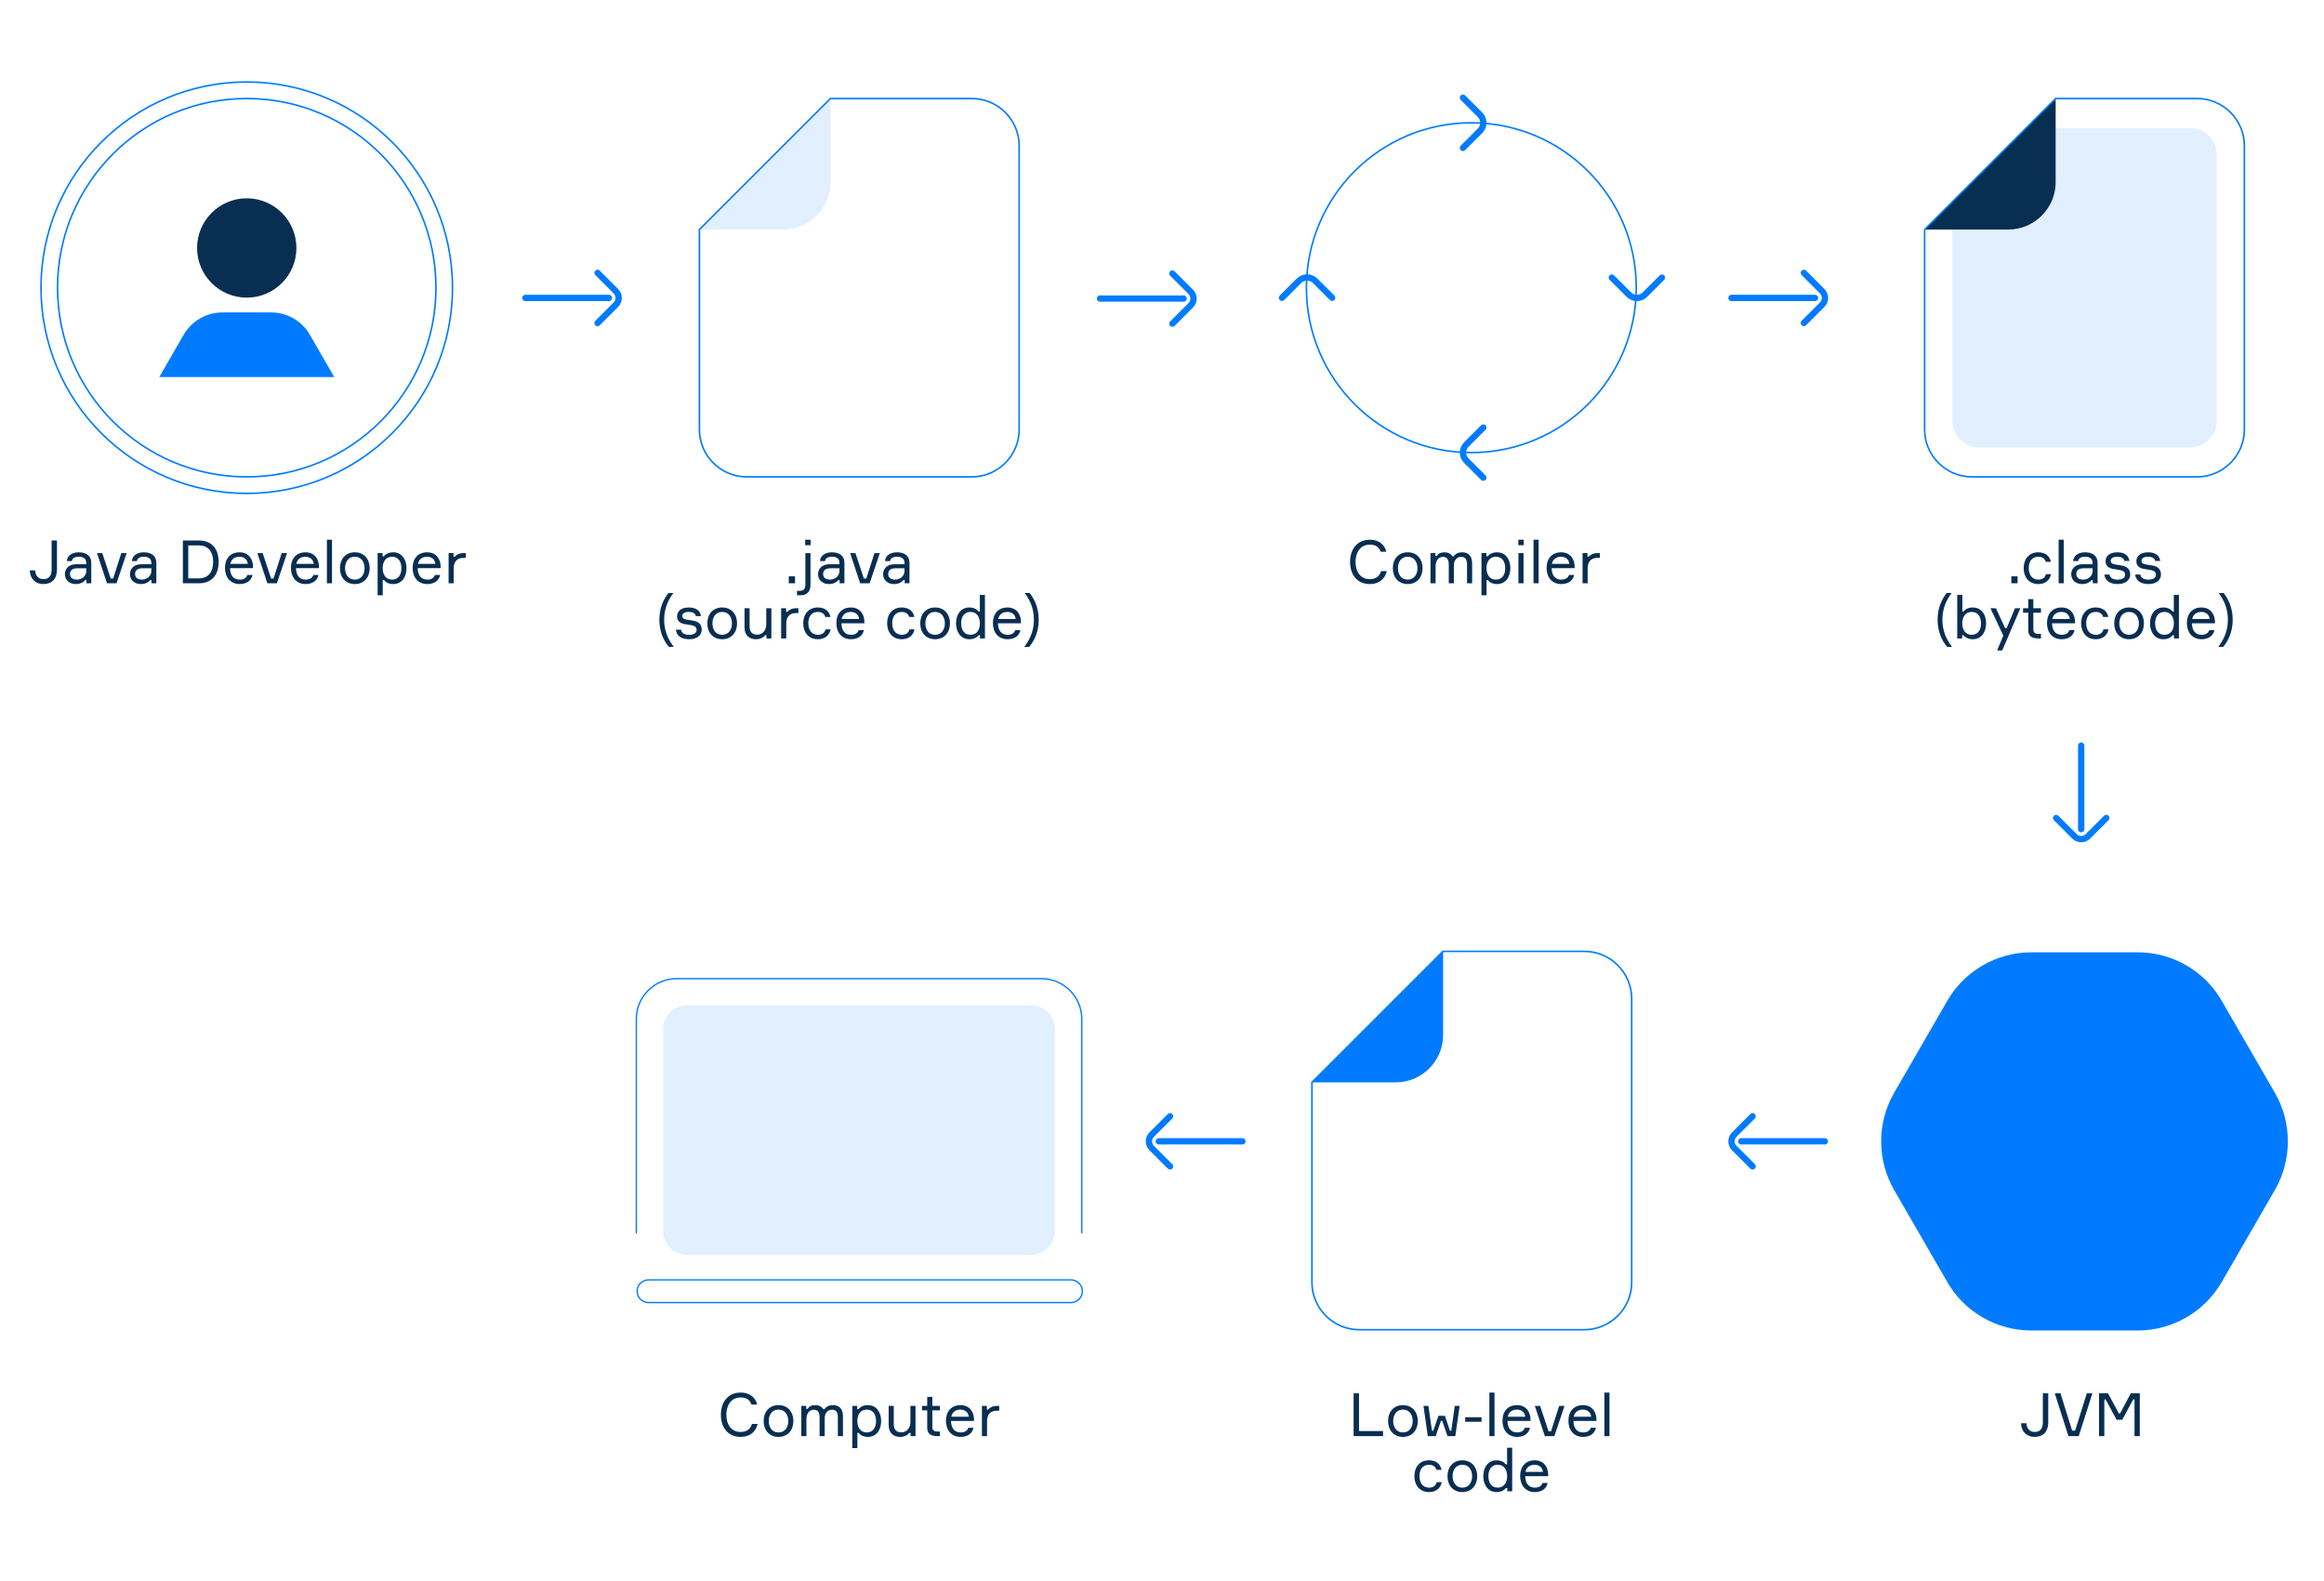 <svg width="1474" height="1003" viewBox="0 0 1474 1003" fill="none" xmlns="http://www.w3.org/2000/svg">
<rect x="0" y="0" width="1474" height="1003" fill="#333333" stroke="none"/>
<g clip-path="url(#clip0)">
<rect width="1474" height="1003" fill="white"/>
<path opacity="0.12" d="M1388.8 81.199H1289L1238.2 131.999V266.599C1238.2 276.099 1245.9 283.799 1255.4 283.799H1388.8C1398.3 283.799 1406 276.099 1406 266.599V98.399C1406 88.899 1398.3 81.199 1388.8 81.199Z" fill="#007BFF"/>
<path d="M1442.9 693.302L1409.1 634.802C1398.2 615.802 1377.8 604.102 1355.9 604.102H1288.3C1266.4 604.102 1246 615.902 1235.1 634.802L1201.3 693.302C1190.4 712.302 1190.4 735.802 1201.3 754.802L1235.1 813.302C1246 832.302 1266.4 844.002 1288.3 844.002H1355.9C1377.8 844.002 1398.2 832.202 1409.1 813.302L1442.9 754.802C1453.8 735.802 1453.8 712.202 1442.9 693.302Z" fill="#007BFF"/>
<path opacity="0.12" d="M443.699 145.6H496.799C513.299 145.6 526.799 132.1 526.799 115.6V62.5L443.699 145.6Z" fill="#007BFF"/>
<path d="M616.4 62.5H526.7L443.6 145.6V272.5C443.6 289 457.1 302.5 473.6 302.5H616.4C632.9 302.5 646.4 289 646.4 272.5V92.5C646.4 76 632.9 62.5 616.4 62.5Z" stroke="#007BFF" stroke-miterlimit="10"/>
<path d="M1220.7 145.6H1273.8C1290.3 145.6 1303.8 132.1 1303.8 115.6V62.5L1220.7 145.6Z" fill="#082E51"/>
<path d="M1393.5 62.5H1303.8L1220.7 145.6V272.5C1220.7 289 1234.2 302.5 1250.7 302.5H1393.5C1410 302.5 1423.5 289 1423.5 272.5V92.5C1423.5 76 1410 62.5 1393.5 62.5Z" stroke="#007BFF" stroke-miterlimit="10"/>
<path d="M832.199 686.6H885.299C901.799 686.6 915.299 673.1 915.299 656.6V603.5L832.199 686.6Z" fill="#007BFF"/>
<path d="M1004.9 603.5H915.2L832.1 686.6V813.5C832.1 830 845.6 843.5 862.1 843.5H1004.9C1021.4 843.5 1034.9 830 1034.9 813.5V633.5C1034.9 617 1021.4 603.5 1004.9 603.5Z" stroke="#007BFF" stroke-miterlimit="10"/>
<path d="M156.5 188.801C173.897 188.801 188 174.698 188 157.301C188 139.904 173.897 125.801 156.5 125.801C139.103 125.801 125 139.904 125 157.301C125 174.698 139.103 188.801 156.5 188.801Z" fill="#082E51"/>
<path d="M212 239.199L196.5 212.299C191.5 203.599 182.1 198.199 172 198.199H141C130.9 198.199 121.6 203.599 116.5 212.299L101 239.199" fill="#007BFF"/>
<path d="M156.5 302.5C222.774 302.5 276.5 248.774 276.5 182.5C276.5 116.226 222.774 62.5 156.5 62.5C90.226 62.5 36.5 116.226 36.5 182.5C36.5 248.774 90.226 302.5 156.5 302.5Z" stroke="#007BFF" stroke-miterlimit="10"/>
<path d="M156.5 313C228.573 313 287 254.573 287 182.5C287 110.427 228.573 52 156.5 52C84.427 52 26 110.427 26 182.5C26 254.573 84.427 313 156.5 313Z" stroke="#007BFF" stroke-miterlimit="10"/>
<path d="M403.6 782.401V646.301C403.6 632.301 415.1 620.801 429.1 620.801H660.6C674.6 620.801 686.1 632.301 686.1 646.301V782.401" stroke="#007BFF" stroke-width="0.851" stroke-miterlimit="10"/>
<path opacity="0.12" d="M654.1 796.001H435.5C427.3 796.001 420.6 789.301 420.6 781.101V652.701C420.6 644.501 427.3 637.801 435.5 637.801H654.1C662.3 637.801 669 644.501 669 652.701V781.101C669.1 789.301 662.3 796.001 654.1 796.001Z" fill="#007BFF"/>
<path d="M679.3 826.302H411.3C407.3 826.302 404.1 823.002 404.1 819.102C404.1 815.102 407.4 811.902 411.3 811.902H679.3C683.3 811.902 686.5 815.202 686.5 819.102C686.5 823.002 683.2 826.302 679.3 826.302Z" stroke="#007BFF" stroke-width="0.851" stroke-miterlimit="10"/>
<path d="M933.2 287.098C990.969 287.098 1037.8 240.267 1037.8 182.498C1037.8 124.729 990.969 77.898 933.2 77.898C875.431 77.898 828.6 124.729 828.6 182.498C828.6 240.267 875.431 287.098 933.2 287.098Z" stroke="#007BFF" stroke-miterlimit="10"/>
<path d="M813.1 188.9L823.9 178.1C826.7 175.3 831.3 175.3 834.1 178.1L844.9 188.9" stroke="#007BFF" stroke-width="4" stroke-miterlimit="10" stroke-linecap="round"/>
<path d="M1054.1 176.102L1043.3 186.902C1040.5 189.702 1035.9 189.702 1033.1 186.902L1022.3 176.102" stroke="#007BFF" stroke-width="4" stroke-miterlimit="10" stroke-linecap="round"/>
<path d="M927.9 62L938.7 72.8C941.5 75.6 941.5 80.2 938.7 83L927.9 93.8" stroke="#007BFF" stroke-width="4" stroke-miterlimit="10" stroke-linecap="round"/>
<path d="M940.8 302.999L930 292.199C927.2 289.399 927.2 284.799 930 281.999L940.8 271.199" stroke="#007BFF" stroke-width="4" stroke-miterlimit="10" stroke-linecap="round"/>
<path d="M743.6 173.5L755.2 185.1C757.6 187.5 757.6 191.3 755.2 193.7L743.6 205.3" stroke="#007BFF" stroke-width="4" stroke-miterlimit="10" stroke-linecap="round"/>
<path d="M750.699 189.398H697.699" stroke="#007BFF" stroke-width="4" stroke-miterlimit="10" stroke-linecap="round"/>
<path d="M1144.1 173.102L1155.7 184.702C1158.1 187.102 1158.1 190.902 1155.7 193.302L1144.1 204.902" stroke="#007BFF" stroke-width="4" stroke-miterlimit="10" stroke-linecap="round"/>
<path d="M1151.2 189H1098.2" stroke="#007BFF" stroke-width="4" stroke-miterlimit="10" stroke-linecap="round"/>
<path d="M1111.6 739.902L1100 728.302C1097.6 725.902 1097.6 722.102 1100 719.702L1111.6 708.102" stroke="#007BFF" stroke-width="4" stroke-miterlimit="10" stroke-linecap="round"/>
<path d="M1104.4 724H1157.4" stroke="#007BFF" stroke-width="4" stroke-miterlimit="10" stroke-linecap="round"/>
<path d="M742.099 739.902L730.499 728.302C728.099 725.902 728.099 722.102 730.499 719.702L742.099 708.102" stroke="#007BFF" stroke-width="4" stroke-miterlimit="10" stroke-linecap="round"/>
<path d="M735 724H788" stroke="#007BFF" stroke-width="4" stroke-miterlimit="10" stroke-linecap="round"/>
<path d="M1335.9 518.898L1324.3 530.498C1321.9 532.898 1318.1 532.898 1315.7 530.498L1304.1 518.898" stroke="#007BFF" stroke-width="4" stroke-miterlimit="10" stroke-linecap="round"/>
<path d="M1320 526V473" stroke="#007BFF" stroke-width="4" stroke-miterlimit="10" stroke-linecap="round"/>
<path d="M379 173.102L390.6 184.702C393 187.102 393 190.902 390.6 193.302L379 204.902" stroke="#007BFF" stroke-width="4" stroke-miterlimit="10" stroke-linecap="round"/>
<path d="M386.199 189H333.199" stroke="#007BFF" stroke-width="4" stroke-miterlimit="10" stroke-linecap="round"/>
<path d="M27.597 370.494C32.955 370.494 36.147 367.112 36.147 361.336V342.868H32.727V361.374C32.727 365.478 30.713 367.378 27.673 367.378C24.519 367.378 22.581 365.592 22.277 361.83H18.857C19.199 367.454 22.619 370.494 27.597 370.494ZM54.844 370H57.884V356.966C57.884 352.672 54.806 350.354 49.98 350.354C45.686 350.354 42.646 352.406 42.38 355.94H45.61C45.762 354.268 47.206 353.166 50.056 353.166C53.4 353.166 54.73 354.838 54.73 357.156V357.916H48.498C43.178 357.916 41.164 361.184 41.164 364.262C41.164 367.53 43.634 370.494 48.042 370.494C50.778 370.494 52.83 369.468 54.008 367.986H54.844V370ZM48.84 367.682C45.99 367.682 44.394 366.314 44.394 364.148C44.394 361.868 45.838 360.5 48.992 360.5H54.73V362.248C54.73 365.288 52.032 367.682 48.84 367.682ZM67.865 370H73.907L80.329 350.848H76.947L71.779 366.96H70.221L64.863 350.848H61.519L67.865 370ZM96.11 370H99.15V356.966C99.15 352.672 96.072 350.354 91.246 350.354C86.952 350.354 83.912 352.406 83.646 355.94H86.876C87.028 354.268 88.472 353.166 91.322 353.166C94.666 353.166 95.996 354.838 95.996 357.156V357.916H89.764C84.444 357.916 82.43 361.184 82.43 364.262C82.43 367.53 84.9 370.494 89.308 370.494C92.044 370.494 94.096 369.468 95.274 367.986H96.11V370ZM90.106 367.682C87.256 367.682 85.66 366.314 85.66 364.148C85.66 361.868 87.104 360.5 90.258 360.5H95.996V362.248C95.996 365.288 93.298 367.682 90.106 367.682ZM115.982 342.868V370H126.128C134.45 370 138.668 364.566 138.668 356.434C138.668 348.264 134.45 342.868 126.128 342.868H115.982ZM119.402 366.884V345.984H126.128C132.702 345.984 135.21 350.772 135.21 356.434C135.21 362.096 132.702 366.884 126.128 366.884H119.402ZM160.487 359.284C160.373 354.572 157.637 350.354 151.937 350.354C146.123 350.354 142.703 354.344 142.703 360.234C142.703 366.124 146.047 370.494 152.013 370.494C156.763 370.494 159.537 367.986 160.145 364.718H156.877C156.307 366.542 154.711 367.682 152.013 367.682C148.061 367.682 146.009 364.946 145.895 360.386H160.487V359.284ZM151.861 353.166C155.091 353.166 156.953 355.256 157.143 357.688H146.085C146.503 355.256 148.403 353.166 151.861 353.166ZM169.581 370H175.623L182.045 350.848H178.663L173.495 366.96H171.937L166.579 350.848H163.235L169.581 370ZM202.309 359.284C202.195 354.572 199.459 350.354 193.759 350.354C187.945 350.354 184.525 354.344 184.525 360.234C184.525 366.124 187.869 370.494 193.835 370.494C198.585 370.494 201.359 367.986 201.967 364.718H198.699C198.129 366.542 196.533 367.682 193.835 367.682C189.883 367.682 187.831 364.946 187.717 360.386H202.309V359.284ZM193.683 353.166C196.913 353.166 198.775 355.256 198.965 357.688H187.907C188.325 355.256 190.225 353.166 193.683 353.166ZM207.338 342.374V370H210.568V342.374H207.338ZM225.047 350.354C219.043 350.354 215.623 354.762 215.623 360.424C215.623 366.086 219.043 370.494 225.047 370.494C231.013 370.494 234.471 366.086 234.471 360.424C234.471 354.762 231.013 350.354 225.047 350.354ZM225.047 367.682C220.791 367.682 218.853 364.186 218.853 360.424C218.853 356.662 220.791 353.166 225.047 353.166C229.265 353.166 231.241 356.662 231.241 360.424C231.241 364.186 229.265 367.682 225.047 367.682ZM248.708 353.166C252.546 353.166 254.598 356.168 254.598 360.424C254.598 364.68 252.546 367.682 248.708 367.682C244.452 367.682 242.704 364.186 242.704 360.424C242.704 356.662 244.452 353.166 248.708 353.166ZM239.512 350.848V377.6H242.742V367.948H243.578C244.604 369.316 246.39 370.494 249.43 370.494C254.712 370.494 257.828 366.2 257.828 360.424C257.828 354.762 254.712 350.354 249.43 350.354C246.39 350.354 244.528 351.57 243.464 352.9H242.628V350.848H239.512ZM279.496 359.284C279.382 354.572 276.646 350.354 270.946 350.354C265.132 350.354 261.712 354.344 261.712 360.234C261.712 366.124 265.056 370.494 271.022 370.494C275.772 370.494 278.546 367.986 279.154 364.718H275.886C275.316 366.542 273.72 367.682 271.022 367.682C267.07 367.682 265.018 364.946 264.904 360.386H279.496V359.284ZM270.87 353.166C274.1 353.166 275.962 355.256 276.152 357.688H265.094C265.512 355.256 267.412 353.166 270.87 353.166ZM295.469 350.848H294.025C291.251 350.848 289.427 351.95 288.477 353.128H287.641V350.848H284.525V370H287.755V360.424C287.755 356.206 290.073 353.888 293.873 353.888H295.469V350.848Z" fill="#082E51"/>
<path d="M504.242 370V365.592H500.29V370H504.242ZM514.115 345.87V342.374H510.695V345.87H514.115ZM507.883 377.6C511.835 377.6 514.039 375.244 514.039 371.026V350.848H510.809V370.912C510.809 373.382 509.859 374.788 507.237 374.788H505.489V377.6H507.883ZM532.532 370H535.572V356.966C535.572 352.672 532.494 350.354 527.668 350.354C523.374 350.354 520.334 352.406 520.068 355.94H523.298C523.45 354.268 524.894 353.166 527.744 353.166C531.088 353.166 532.418 354.838 532.418 357.156V357.916H526.186C520.866 357.916 518.852 361.184 518.852 364.262C518.852 367.53 521.322 370.494 525.73 370.494C528.466 370.494 530.518 369.468 531.696 367.986H532.532V370ZM526.528 367.682C523.678 367.682 522.082 366.314 522.082 364.148C522.082 361.868 523.526 360.5 526.68 360.5H532.418V362.248C532.418 365.288 529.72 367.682 526.528 367.682ZM545.552 370H551.594L558.016 350.848H554.634L549.466 366.96H547.908L542.55 350.848H539.206L545.552 370ZM573.797 370H576.837V356.966C576.837 352.672 573.759 350.354 568.933 350.354C564.639 350.354 561.599 352.406 561.333 355.94H564.563C564.715 354.268 566.159 353.166 569.009 353.166C572.353 353.166 573.683 354.838 573.683 357.156V357.916H567.451C562.131 357.916 560.117 361.184 560.117 364.262C560.117 367.53 562.587 370.494 566.995 370.494C569.731 370.494 571.783 369.468 572.961 367.986H573.797V370ZM567.793 367.682C564.943 367.682 563.347 366.314 563.347 364.148C563.347 361.868 564.791 360.5 567.945 360.5H573.683V362.248C573.683 365.288 570.985 367.682 567.793 367.682ZM421.237 393.144C421.237 385.62 424.049 380.3 427.089 376.158H423.973C420.857 380.11 418.197 385.658 418.197 393.144C418.197 400.706 420.933 406.444 424.239 410.358H427.355C424.239 406.216 421.237 400.782 421.237 393.144ZM435.608 393.068C433.67 392.764 432.72 392.194 432.72 390.712C432.72 389.078 434.392 388.166 436.862 388.166C439.256 388.166 441.08 389.002 441.346 390.826H444.576C444.158 387.482 441.536 385.354 437.014 385.354C431.846 385.354 429.452 387.824 429.452 391.016C429.452 393.904 431.314 395.348 434.05 395.842L438.344 396.564C440.776 396.982 441.84 397.894 441.84 399.566C441.84 401.656 439.94 402.682 437.052 402.682C434.164 402.682 432.264 401.618 431.96 399.452H428.692C429.11 403.1 431.77 405.494 437.204 405.494C442.372 405.494 445.07 402.644 445.07 399.49C445.07 395.994 442.942 394.284 439.598 393.714L437.432 393.372L435.608 393.068ZM458.053 385.354C452.049 385.354 448.629 389.762 448.629 395.424C448.629 401.086 452.049 405.494 458.053 405.494C464.019 405.494 467.477 401.086 467.477 395.424C467.477 389.762 464.019 385.354 458.053 385.354ZM458.053 402.682C453.797 402.682 451.859 399.186 451.859 395.424C451.859 391.662 453.797 388.166 458.053 388.166C462.271 388.166 464.247 391.662 464.247 395.424C464.247 399.186 462.271 402.682 458.053 402.682ZM472.214 385.848V398.008C472.214 402.606 474.798 405.494 479.51 405.494C482.094 405.494 484.222 404.43 485.286 402.948H486.122V405H489.238V385.848H486.008V396.222C486.008 399.68 483.69 402.606 480.308 402.606C477.078 402.606 475.444 400.858 475.444 397.324V385.848H472.214ZM506.396 385.848H504.952C502.178 385.848 500.354 386.95 499.404 388.128H498.568V385.848H495.452V405H498.682V395.424C498.682 391.206 501 388.888 504.8 388.888H506.396V385.848ZM523.588 399.224C523.094 401.352 521.498 402.682 518.762 402.682C514.468 402.682 512.682 399.186 512.682 395.348C512.682 391.548 514.43 388.166 518.762 388.166C521.384 388.166 522.866 389.458 523.474 391.396H526.704C526.058 387.862 523.322 385.354 518.762 385.354C512.796 385.354 509.452 389.648 509.452 395.424C509.452 401.086 512.796 405.494 518.762 405.494C523.208 405.494 526.096 402.986 526.818 399.224H523.588ZM548.24 394.284C548.126 389.572 545.39 385.354 539.69 385.354C533.876 385.354 530.456 389.344 530.456 395.234C530.456 401.124 533.8 405.494 539.766 405.494C544.516 405.494 547.29 402.986 547.898 399.718H544.63C544.06 401.542 542.464 402.682 539.766 402.682C535.814 402.682 533.762 399.946 533.648 395.386H548.24V394.284ZM539.614 388.166C542.844 388.166 544.706 390.256 544.896 392.688H533.838C534.256 390.256 536.156 388.166 539.614 388.166ZM576.803 399.224C576.309 401.352 574.713 402.682 571.977 402.682C567.683 402.682 565.897 399.186 565.897 395.348C565.897 391.548 567.645 388.166 571.977 388.166C574.599 388.166 576.081 389.458 576.689 391.396H579.919C579.273 387.862 576.537 385.354 571.977 385.354C566.011 385.354 562.667 389.648 562.667 395.424C562.667 401.086 566.011 405.494 571.977 405.494C576.423 405.494 579.311 402.986 580.033 399.224H576.803ZM593.094 385.354C587.09 385.354 583.67 389.762 583.67 395.424C583.67 401.086 587.09 405.494 593.094 405.494C599.06 405.494 602.518 401.086 602.518 395.424C602.518 389.762 599.06 385.354 593.094 385.354ZM593.094 402.682C588.838 402.682 586.9 399.186 586.9 395.424C586.9 391.662 588.838 388.166 593.094 388.166C597.312 388.166 599.288 391.662 599.288 395.424C599.288 399.186 597.312 402.682 593.094 402.682ZM621.467 377.374V387.9H620.631C619.567 386.532 617.819 385.354 614.779 385.354C609.497 385.354 606.381 389.648 606.381 395.424C606.381 401.086 609.497 405.494 614.779 405.494C617.819 405.494 619.681 404.278 620.745 402.948H621.581V405H624.697V377.374H621.467ZM615.501 402.682C611.663 402.682 609.611 399.68 609.611 395.424C609.611 391.168 611.663 388.166 615.501 388.166C619.757 388.166 621.505 391.662 621.505 395.424C621.505 399.186 619.757 402.682 615.501 402.682ZM647.544 394.284C647.43 389.572 644.694 385.354 638.994 385.354C633.18 385.354 629.76 389.344 629.76 395.234C629.76 401.124 633.104 405.494 639.07 405.494C643.82 405.494 646.594 402.986 647.202 399.718H643.934C643.364 401.542 641.768 402.682 639.07 402.682C635.118 402.682 633.066 399.946 632.952 395.386H647.544V394.284ZM638.918 388.166C642.148 388.166 644.01 390.256 644.2 392.688H633.142C633.56 390.256 635.46 388.166 638.918 388.166ZM655.765 393.144C655.765 400.782 652.763 406.216 649.647 410.358H652.763C656.069 406.444 658.805 400.706 658.805 393.144C658.805 385.658 656.145 380.11 653.029 376.158H649.913C652.953 380.3 655.765 385.62 655.765 393.144Z" fill="#082E51"/>
<path d="M1279.65 370V365.592H1275.7V370H1279.65ZM1297.64 364.224C1297.15 366.352 1295.55 367.682 1292.82 367.682C1288.52 367.682 1286.74 364.186 1286.74 360.348C1286.74 356.548 1288.48 353.166 1292.82 353.166C1295.44 353.166 1296.92 354.458 1297.53 356.396H1300.76C1300.11 352.862 1297.38 350.354 1292.82 350.354C1286.85 350.354 1283.51 354.648 1283.51 360.424C1283.51 366.086 1286.85 370.494 1292.82 370.494C1297.26 370.494 1300.15 367.986 1300.87 364.224H1297.64ZM1305.69 342.374V370H1308.92V342.374H1305.69ZM1327.35 370H1330.39V356.966C1330.39 352.672 1327.31 350.354 1322.49 350.354C1318.19 350.354 1315.15 352.406 1314.89 355.94H1318.12C1318.27 354.268 1319.71 353.166 1322.56 353.166C1325.91 353.166 1327.24 354.838 1327.24 357.156V357.916H1321C1315.68 357.916 1313.67 361.184 1313.67 364.262C1313.67 367.53 1316.14 370.494 1320.55 370.494C1323.28 370.494 1325.34 369.468 1326.51 367.986H1327.35V370ZM1321.35 367.682C1318.5 367.682 1316.9 366.314 1316.9 364.148C1316.9 361.868 1318.34 360.5 1321.5 360.5H1327.24V362.248C1327.24 365.288 1324.54 367.682 1321.35 367.682ZM1341.62 358.068C1339.69 357.764 1338.74 357.194 1338.74 355.712C1338.74 354.078 1340.41 353.166 1342.88 353.166C1345.27 353.166 1347.1 354.002 1347.36 355.826H1350.59C1350.17 352.482 1347.55 350.354 1343.03 350.354C1337.86 350.354 1335.47 352.824 1335.47 356.016C1335.47 358.904 1337.33 360.348 1340.07 360.842L1344.36 361.564C1346.79 361.982 1347.86 362.894 1347.86 364.566C1347.86 366.656 1345.96 367.682 1343.07 367.682C1340.18 367.682 1338.28 366.618 1337.98 364.452H1334.71C1335.13 368.1 1337.79 370.494 1343.22 370.494C1348.39 370.494 1351.09 367.644 1351.09 364.49C1351.09 360.994 1348.96 359.284 1345.61 358.714L1343.45 358.372L1341.62 358.068ZM1361.14 358.068C1359.21 357.764 1358.26 357.194 1358.26 355.712C1358.26 354.078 1359.93 353.166 1362.4 353.166C1364.79 353.166 1366.62 354.002 1366.88 355.826H1370.11C1369.69 352.482 1367.07 350.354 1362.55 350.354C1357.38 350.354 1354.99 352.824 1354.99 356.016C1354.99 358.904 1356.85 360.348 1359.59 360.842L1363.88 361.564C1366.31 361.982 1367.38 362.894 1367.38 364.566C1367.38 366.656 1365.48 367.682 1362.59 367.682C1359.7 367.682 1357.8 366.618 1357.5 364.452H1354.23C1354.65 368.1 1357.31 370.494 1362.74 370.494C1367.91 370.494 1370.61 367.644 1370.61 364.49C1370.61 360.994 1368.48 359.284 1365.13 358.714L1362.97 358.372L1361.14 358.068ZM1231.96 393.144C1231.96 385.62 1234.77 380.3 1237.81 376.158H1234.69C1231.58 380.11 1228.92 385.658 1228.92 393.144C1228.92 400.706 1231.65 406.444 1234.96 410.358H1238.07C1234.96 406.216 1231.96 400.782 1231.96 393.144ZM1251.3 385.354C1248.26 385.354 1246.47 386.532 1245.44 387.9H1244.61V377.374H1241.38V405H1244.49V402.948H1245.33C1246.39 404.278 1248.26 405.494 1251.3 405.494C1256.58 405.494 1259.69 401.086 1259.69 395.424C1259.69 389.648 1256.58 385.354 1251.3 385.354ZM1250.57 402.682C1246.32 402.682 1244.57 399.186 1244.57 395.424C1244.57 391.662 1246.32 388.166 1250.57 388.166C1254.41 388.166 1256.46 391.168 1256.46 395.424C1256.46 399.68 1254.41 402.682 1250.57 402.682ZM1269.92 412.6L1281.4 385.848H1278.02L1272.7 398.464H1271.75L1265.9 385.848H1262.44L1270.61 403.214L1266.66 412.6H1269.92ZM1289.65 385.848V380.072H1286.42V385.848H1283.11V388.66H1286.42V399.642C1286.42 403.708 1288.85 405 1292.99 405H1294.48V402.112H1293.07C1290.49 402.112 1289.65 401.124 1289.65 399.186V388.66H1294.48V385.848H1289.65ZM1316.1 394.284C1315.98 389.572 1313.25 385.354 1307.55 385.354C1301.73 385.354 1298.31 389.344 1298.31 395.234C1298.31 401.124 1301.66 405.494 1307.62 405.494C1312.37 405.494 1315.15 402.986 1315.76 399.718H1312.49C1311.92 401.542 1310.32 402.682 1307.62 402.682C1303.67 402.682 1301.62 399.946 1301.51 395.386H1316.1V394.284ZM1307.47 388.166C1310.7 388.166 1312.56 390.256 1312.75 392.688H1301.7C1302.11 390.256 1304.01 388.166 1307.47 388.166ZM1334.08 399.224C1333.59 401.352 1331.99 402.682 1329.26 402.682C1324.96 402.682 1323.18 399.186 1323.18 395.348C1323.18 391.548 1324.93 388.166 1329.26 388.166C1331.88 388.166 1333.36 389.458 1333.97 391.396H1337.2C1336.55 387.862 1333.82 385.354 1329.26 385.354C1323.29 385.354 1319.95 389.648 1319.95 395.424C1319.95 401.086 1323.29 405.494 1329.26 405.494C1333.7 405.494 1336.59 402.986 1337.31 399.224H1334.08ZM1350.38 385.354C1344.37 385.354 1340.95 389.762 1340.95 395.424C1340.95 401.086 1344.37 405.494 1350.38 405.494C1356.34 405.494 1359.8 401.086 1359.8 395.424C1359.8 389.762 1356.34 385.354 1350.38 385.354ZM1350.38 402.682C1346.12 402.682 1344.18 399.186 1344.18 395.424C1344.18 391.662 1346.12 388.166 1350.38 388.166C1354.59 388.166 1356.57 391.662 1356.57 395.424C1356.57 399.186 1354.59 402.682 1350.38 402.682ZM1378.75 377.374V387.9H1377.91C1376.85 386.532 1375.1 385.354 1372.06 385.354C1366.78 385.354 1363.66 389.648 1363.66 395.424C1363.66 401.086 1366.78 405.494 1372.06 405.494C1375.1 405.494 1376.96 404.278 1378.03 402.948H1378.86V405H1381.98V377.374H1378.75ZM1372.78 402.682C1368.94 402.682 1366.89 399.68 1366.89 395.424C1366.89 391.168 1368.94 388.166 1372.78 388.166C1377.04 388.166 1378.79 391.662 1378.79 395.424C1378.79 399.186 1377.04 402.682 1372.78 402.682ZM1404.83 394.284C1404.71 389.572 1401.98 385.354 1396.28 385.354C1390.46 385.354 1387.04 389.344 1387.04 395.234C1387.04 401.124 1390.39 405.494 1396.35 405.494C1401.1 405.494 1403.88 402.986 1404.48 399.718H1401.22C1400.65 401.542 1399.05 402.682 1396.35 402.682C1392.4 402.682 1390.35 399.946 1390.23 395.386H1404.83V394.284ZM1396.2 388.166C1399.43 388.166 1401.29 390.256 1401.48 392.688H1390.42C1390.84 390.256 1392.74 388.166 1396.2 388.166ZM1413.05 393.144C1413.05 400.782 1410.04 406.216 1406.93 410.358H1410.04C1413.35 406.444 1416.09 400.706 1416.09 393.144C1416.09 385.658 1413.43 380.11 1410.31 376.158H1407.19C1410.23 380.3 1413.05 385.62 1413.05 393.144Z" fill="#082E51"/>
<path d="M476.914 903.286C476.04 906.44 473.57 908.378 469.77 908.378C463.462 908.378 460.688 903.21 460.688 897.434C460.688 891.696 463.5 886.49 469.808 886.49C473.57 886.49 475.584 888.086 476.61 890.974H480.22C479.118 886.3 475.318 883.374 469.808 883.374C461.752 883.374 457.23 889.378 457.23 897.434C457.23 905.49 461.676 911.494 469.77 911.494C475.736 911.494 479.422 908.112 480.524 903.286H476.914ZM493.777 891.354C487.773 891.354 484.353 895.762 484.353 901.424C484.353 907.086 487.773 911.494 493.777 911.494C499.743 911.494 503.201 907.086 503.201 901.424C503.201 895.762 499.743 891.354 493.777 891.354ZM493.777 908.682C489.521 908.682 487.583 905.186 487.583 901.424C487.583 897.662 489.521 894.166 493.777 894.166C497.995 894.166 499.971 897.662 499.971 901.424C499.971 905.186 497.995 908.682 493.777 908.682ZM528.344 891.354C525.95 891.354 524.126 892.19 522.948 893.9H522.112C521.086 892.19 519.376 891.354 517.058 891.354C514.626 891.354 513.144 892.228 512.194 893.71H511.358V891.848H508.242V911H511.472V900.398C511.472 896.94 512.992 894.242 516.184 894.242C518.578 894.242 519.832 895.876 519.832 899.03V911H523.062V899.79C523.062 896.56 524.734 894.242 527.736 894.242C530.206 894.242 531.422 895.8 531.422 898.954V911H534.652V898.612C534.652 894.204 532.752 891.354 528.344 891.354ZM549.76 894.166C553.598 894.166 555.65 897.168 555.65 901.424C555.65 905.68 553.598 908.682 549.76 908.682C545.504 908.682 543.756 905.186 543.756 901.424C543.756 897.662 545.504 894.166 549.76 894.166ZM540.564 891.848V918.6H543.794V908.948H544.63C545.656 910.316 547.442 911.494 550.482 911.494C555.764 911.494 558.88 907.2 558.88 901.424C558.88 895.762 555.764 891.354 550.482 891.354C547.442 891.354 545.58 892.57 544.516 893.9H543.68V891.848H540.564ZM563.639 891.848V904.008C563.639 908.606 566.223 911.494 570.935 911.494C573.519 911.494 575.647 910.43 576.711 908.948H577.547V911H580.663V891.848H577.433V902.222C577.433 905.68 575.115 908.606 571.733 908.606C568.503 908.606 566.869 906.858 566.869 903.324V891.848H563.639ZM591.323 891.848V886.072H588.093V891.848H584.787V894.66H588.093V905.642C588.093 909.708 590.525 911 594.667 911H596.149V908.112H594.743C592.159 908.112 591.323 907.124 591.323 905.186V894.66H596.149V891.848H591.323ZM617.77 900.284C617.656 895.572 614.92 891.354 609.22 891.354C603.406 891.354 599.986 895.344 599.986 901.234C599.986 907.124 603.33 911.494 609.296 911.494C614.046 911.494 616.82 908.986 617.428 905.718H614.16C613.59 907.542 611.994 908.682 609.296 908.682C605.344 908.682 603.292 905.946 603.178 901.386H617.77V900.284ZM609.144 894.166C612.374 894.166 614.236 896.256 614.426 898.688H603.368C603.786 896.256 605.686 894.166 609.144 894.166ZM633.743 891.848H632.299C629.525 891.848 627.701 892.95 626.751 894.128H625.915V891.848H622.799V911H626.029V901.424C626.029 897.206 628.347 894.888 632.147 894.888H633.743V891.848Z" fill="#082E51"/>
<path d="M861.954 907.77V883.868H858.534V911H877.192V907.77H861.954ZM889.817 891.354C883.813 891.354 880.393 895.762 880.393 901.424C880.393 907.086 883.813 911.494 889.817 911.494C895.783 911.494 899.241 907.086 899.241 901.424C899.241 895.762 895.783 891.354 889.817 891.354ZM889.817 908.682C885.561 908.682 883.623 905.186 883.623 901.424C883.623 897.662 885.561 894.166 889.817 894.166C894.035 894.166 896.011 897.662 896.011 901.424C896.011 905.186 894.035 908.682 889.817 908.682ZM912.338 898.118L909.07 907.58H908.234L905.954 891.848H902.838L905.574 911H910.59L913.934 901.31H914.732L918.076 911H923.016L925.79 891.848H922.674L920.47 907.58H919.634L916.442 898.118H912.338ZM939.675 901.88V899.03H929.301V901.88H939.675ZM944.657 883.374V911H947.887V883.374H944.657ZM970.726 900.284C970.612 895.572 967.876 891.354 962.176 891.354C956.362 891.354 952.942 895.344 952.942 901.234C952.942 907.124 956.286 911.494 962.252 911.494C967.002 911.494 969.776 908.986 970.384 905.718H967.116C966.546 907.542 964.95 908.682 962.252 908.682C958.3 908.682 956.248 905.946 956.134 901.386H970.726V900.284ZM962.1 894.166C965.33 894.166 967.192 896.256 967.382 898.688H956.324C956.742 896.256 958.642 894.166 962.1 894.166ZM979.821 911H985.863L992.285 891.848H988.903L983.735 907.96H982.177L976.819 891.848H973.475L979.821 911ZM1012.55 900.284C1012.43 895.572 1009.7 891.354 1004 891.354C998.184 891.354 994.764 895.344 994.764 901.234C994.764 907.124 998.108 911.494 1004.07 911.494C1008.82 911.494 1011.6 908.986 1012.21 905.718H1008.94C1008.37 907.542 1006.77 908.682 1004.07 908.682C1000.12 908.682 998.07 905.946 997.956 901.386H1012.55V900.284ZM1003.92 894.166C1007.15 894.166 1009.01 896.256 1009.2 898.688H998.146C998.564 896.256 1000.46 894.166 1003.92 894.166ZM1017.58 883.374V911H1020.81V883.374H1017.58ZM911.21 940.224C910.716 942.352 909.12 943.682 906.384 943.682C902.09 943.682 900.304 940.186 900.304 936.348C900.304 932.548 902.052 929.166 906.384 929.166C909.006 929.166 910.488 930.458 911.096 932.396H914.326C913.68 928.862 910.944 926.354 906.384 926.354C900.418 926.354 897.074 930.648 897.074 936.424C897.074 942.086 900.418 946.494 906.384 946.494C910.83 946.494 913.718 943.986 914.44 940.224H911.21ZM927.502 926.354C921.498 926.354 918.078 930.762 918.078 936.424C918.078 942.086 921.498 946.494 927.502 946.494C933.468 946.494 936.926 942.086 936.926 936.424C936.926 930.762 933.468 926.354 927.502 926.354ZM927.502 943.682C923.246 943.682 921.308 940.186 921.308 936.424C921.308 932.662 923.246 929.166 927.502 929.166C931.72 929.166 933.696 932.662 933.696 936.424C933.696 940.186 931.72 943.682 927.502 943.682ZM955.875 918.374V928.9H955.039C953.975 927.532 952.227 926.354 949.187 926.354C943.905 926.354 940.789 930.648 940.789 936.424C940.789 942.086 943.905 946.494 949.187 946.494C952.227 946.494 954.089 945.278 955.153 943.948H955.989V946H959.105V918.374H955.875ZM949.909 943.682C946.071 943.682 944.019 940.68 944.019 936.424C944.019 932.168 946.071 929.166 949.909 929.166C954.165 929.166 955.913 932.662 955.913 936.424C955.913 940.186 954.165 943.682 949.909 943.682ZM981.951 935.284C981.837 930.572 979.101 926.354 973.401 926.354C967.587 926.354 964.167 930.344 964.167 936.234C964.167 942.124 967.511 946.494 973.477 946.494C978.227 946.494 981.001 943.986 981.609 940.718H978.341C977.771 942.542 976.175 943.682 973.477 943.682C969.525 943.682 967.473 940.946 967.359 936.386H981.951V935.284ZM973.325 929.166C976.555 929.166 978.417 931.256 978.607 933.688H967.549C967.967 931.256 969.867 929.166 973.325 929.166Z" fill="#082E51"/>
<path d="M1290.55 911.494C1295.91 911.494 1299.1 908.112 1299.1 902.336V883.868H1295.68V902.374C1295.68 906.478 1293.67 908.378 1290.63 908.378C1287.47 908.378 1285.53 906.592 1285.23 902.83H1281.81C1282.15 908.454 1285.57 911.494 1290.55 911.494ZM1311.91 911H1318.44L1327.11 883.868H1323.57L1316.16 907.504H1314.26L1306.85 883.868H1303.24L1311.91 911ZM1331.32 911H1334.67V887.744H1335.5L1342.46 900.626H1346.03L1352.98 887.744H1353.82V911H1357.16V883.868H1351.43L1344.7 896.598H1343.86L1337.02 883.868H1331.32V911Z" fill="#082E51"/>
<path d="M875.968 362.286C875.094 365.44 872.624 367.378 868.824 367.378C862.516 367.378 859.742 362.21 859.742 356.434C859.742 350.696 862.554 345.49 868.862 345.49C872.624 345.49 874.638 347.086 875.664 349.974H879.274C878.172 345.3 874.372 342.374 868.862 342.374C860.806 342.374 856.284 348.378 856.284 356.434C856.284 364.49 860.73 370.494 868.824 370.494C874.79 370.494 878.476 367.112 879.578 362.286H875.968ZM892.832 350.354C886.828 350.354 883.408 354.762 883.408 360.424C883.408 366.086 886.828 370.494 892.832 370.494C898.798 370.494 902.256 366.086 902.256 360.424C902.256 354.762 898.798 350.354 892.832 350.354ZM892.832 367.682C888.576 367.682 886.638 364.186 886.638 360.424C886.638 356.662 888.576 353.166 892.832 353.166C897.05 353.166 899.026 356.662 899.026 360.424C899.026 364.186 897.05 367.682 892.832 367.682ZM927.399 350.354C925.005 350.354 923.181 351.19 922.003 352.9H921.167C920.141 351.19 918.431 350.354 916.113 350.354C913.681 350.354 912.199 351.228 911.249 352.71H910.413V350.848H907.297V370H910.527V359.398C910.527 355.94 912.047 353.242 915.239 353.242C917.633 353.242 918.887 354.876 918.887 358.03V370H922.117V358.79C922.117 355.56 923.789 353.242 926.791 353.242C929.261 353.242 930.477 354.8 930.477 357.954V370H933.707V357.612C933.707 353.204 931.807 350.354 927.399 350.354ZM948.815 353.166C952.653 353.166 954.705 356.168 954.705 360.424C954.705 364.68 952.653 367.682 948.815 367.682C944.559 367.682 942.811 364.186 942.811 360.424C942.811 356.662 944.559 353.166 948.815 353.166ZM939.619 350.848V377.6H942.849V367.948H943.685C944.711 369.316 946.497 370.494 949.537 370.494C954.819 370.494 957.935 366.2 957.935 360.424C957.935 354.762 954.819 350.354 949.537 350.354C946.497 350.354 944.635 351.57 943.571 352.9H942.735V350.848H939.619ZM966.418 345.87V342.374H962.998V345.87H966.418ZM966.304 350.848H963.074V370H966.304V350.848ZM972.646 342.374V370H975.876V342.374H972.646ZM998.715 359.284C998.601 354.572 995.865 350.354 990.165 350.354C984.351 350.354 980.931 354.344 980.931 360.234C980.931 366.124 984.275 370.494 990.241 370.494C994.991 370.494 997.765 367.986 998.373 364.718H995.105C994.535 366.542 992.939 367.682 990.241 367.682C986.289 367.682 984.237 364.946 984.123 360.386H998.715V359.284ZM990.089 353.166C993.319 353.166 995.181 355.256 995.371 357.688H984.313C984.731 355.256 986.631 353.166 990.089 353.166ZM1014.69 350.848H1013.24C1010.47 350.848 1008.65 351.95 1007.7 353.128H1006.86V350.848H1003.74V370H1006.97V360.424C1006.97 356.206 1009.29 353.888 1013.09 353.888H1014.69V350.848Z" fill="#082E51"/>
</g>
<defs>
<clipPath id="clip0">
<rect width="1474" height="1003" fill="white"/>
</clipPath>
</defs>
</svg>
